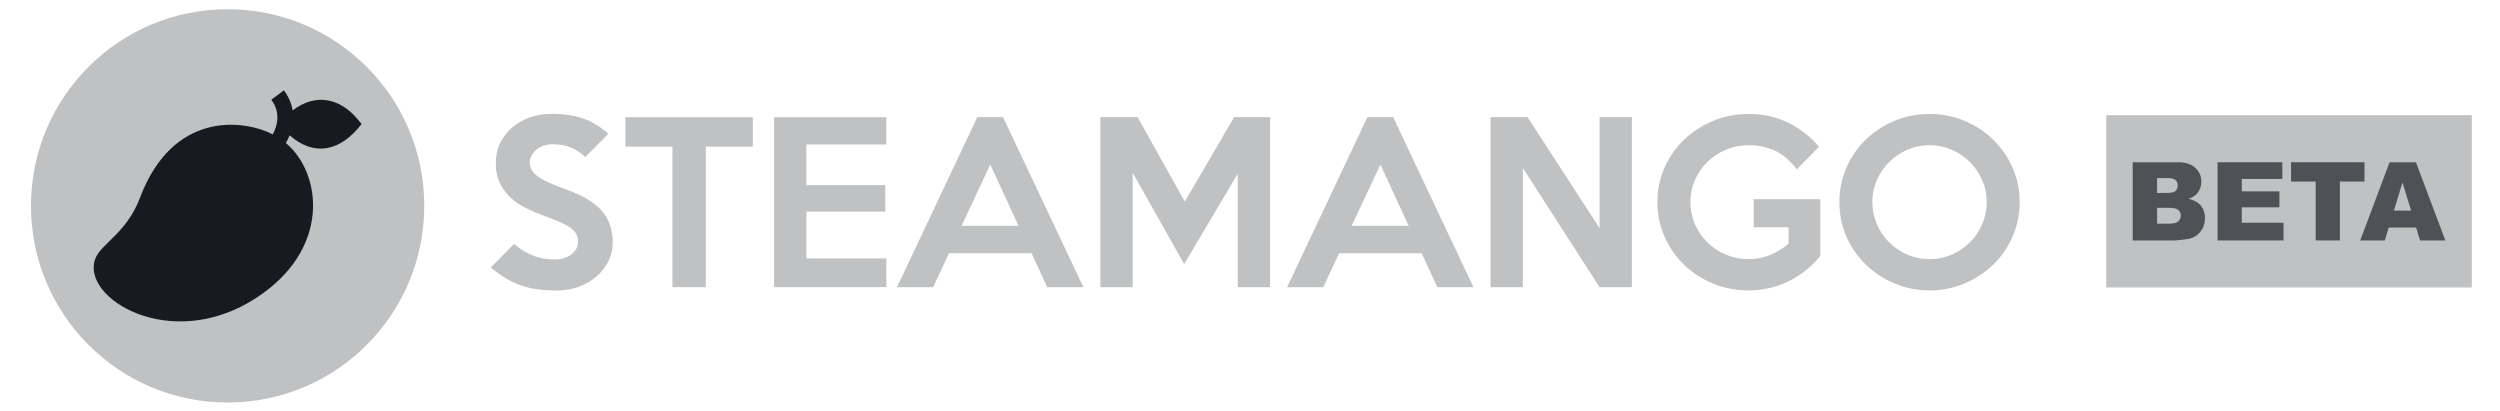 <?xml version="1.0" encoding="UTF-8" standalone="no"?><!DOCTYPE svg PUBLIC "-//W3C//DTD SVG 1.1//EN" "http://www.w3.org/Graphics/SVG/1.1/DTD/svg11.dtd"><svg width="100%" height="100%" viewBox="0 0 16374 2693" version="1.1" xmlns="http://www.w3.org/2000/svg" xmlns:xlink="http://www.w3.org/1999/xlink" xml:space="preserve" xmlns:serif="http://www.serif.com/" style="fill-rule:evenodd;clip-rule:evenodd;stroke-linejoin:round;stroke-miterlimit:1.414;"><rect id="Artboard2" x="0" y="0" width="16373.5" height="2692.52" style="fill:none;"/><path d="M4012.97,1589.54c0,41.768 -9.053,81.457 -27.158,119.053c-18.097,37.596 -43.397,70.776 -75.884,99.555c-32.487,28.779 -71.012,51.749 -115.574,68.925c-44.554,17.176 -93.753,25.764 -147.596,25.764c-48.27,0 -91.667,-2.786 -130.192,-8.359c-38.525,-5.566 -74.727,-14.39 -108.607,-26.457c-33.888,-12.068 -66.375,-27.615 -97.469,-46.641c-31.101,-19.034 -63.36,-42.011 -96.776,-68.926l153.169,-154.562c44.555,37.131 88.181,63.352 130.885,78.671c42.705,15.318 89.117,22.977 139.244,22.977c20.42,0 39.682,-3.015 57.787,-9.052c18.098,-6.03 33.881,-14.154 47.341,-24.371c13.461,-10.21 24.135,-22.277 32.023,-36.202c7.895,-13.918 11.839,-29.237 11.839,-45.948c0,-17.641 -3.251,-33.416 -9.745,-47.341c-6.502,-13.926 -18.105,-27.386 -34.81,-40.383c-16.711,-12.996 -39.917,-26.221 -69.625,-39.682c-29.708,-13.46 -67.761,-28.543 -114.181,-45.255c-40.839,-14.854 -80.064,-31.794 -117.66,-50.827c-37.595,-19.027 -70.547,-42.004 -98.862,-68.926c-28.314,-26.914 -51.056,-58.48 -68.225,-94.682c-17.176,-36.203 -25.764,-78.907 -25.764,-128.106c0,-47.341 9.517,-90.967 28.543,-130.884c19.034,-39.918 45.027,-74.035 77.978,-102.342c32.952,-28.315 71.476,-50.363 115.574,-66.146c44.09,-15.776 91.667,-23.671 142.724,-23.671c85.401,0 157.341,11.139 215.829,33.424c58.479,22.277 110.465,54.764 155.948,97.468l-150.383,151.776c-27.85,-26.921 -58.944,-47.577 -93.289,-61.966c-34.352,-14.39 -74.727,-21.585 -121.147,-21.585c-21.348,0 -41.075,3.251 -59.172,9.746c-18.105,6.502 -33.652,15.09 -46.648,25.764c-12.997,10.674 -23.442,23.206 -31.33,37.596c-7.895,14.389 -11.839,29.472 -11.839,45.255c0,17.633 3.715,33.651 11.139,48.034c7.43,14.389 19.962,28.314 37.595,41.775c17.641,13.461 41.083,26.922 70.319,40.382c29.244,13.461 65.675,28.079 109.308,43.862c55.7,19.491 103.506,40.847 143.416,64.053c39.918,23.206 72.413,48.734 97.476,76.585c25.064,27.842 43.626,59.172 55.694,93.989c12.067,34.809 18.105,74.027 18.105,117.66Z" style="fill:#c0c1c3;fill-rule:nonzero;"/><path d="M4930.57,960.162l-307.725,0l0,920.394l-218.615,0l0,-920.394l-307.725,0l0,-192.159l834.065,0l0,192.159Z" style="fill:#c0c1c3;fill-rule:nonzero;"/><path d="M5805.02,1880.56l-735.203,0l0,-1112.55l735.203,0l0,178.233l-523.554,0l0,265.957l516.595,0l0,174.053l-516.595,0l0,306.332l523.554,0l0,187.978Z" style="fill:#c0c1c3;fill-rule:nonzero;"/><path d="M7095.82,1881.25l-236.713,0l-103.041,-222.788l-540.265,0l-104.428,222.788l-236.713,0l526.333,-1113.95l168.487,0l526.34,1113.95Zm-424.691,-402.414l-185.192,-401.014l-187.979,401.014l373.171,0Z" style="fill:#c0c1c3;fill-rule:nonzero;"/><path d="M8318.34,1881.25l-211.649,0l0,-743.555l-350.894,591.779l-336.968,-597.352l0,749.128l-211.649,0l0,-1113.95l243.672,0l309.125,552.797l323.043,-552.797l235.32,0l0,1113.95Z" style="fill:#c0c1c3;fill-rule:nonzero;"/><path d="M9650.92,1881.25l-236.713,0l-103.042,-222.788l-540.258,0l-104.435,222.788l-236.713,0l526.34,-1113.95l168.481,0l526.34,1113.95Zm-424.692,-402.414l-185.192,-401.014l-187.979,401.014l373.171,0Z" style="fill:#c0c1c3;fill-rule:nonzero;"/><path d="M10688.3,1881.25l-211.65,0l-502.669,-781.151l0,781.151l-211.649,0l0,-1113.95l242.286,0l472.032,726.85l0,-726.85l211.65,0l0,1113.95Z" style="fill:#c0c1c3;fill-rule:nonzero;"/><path d="M11922,1676.57c-31.558,38.982 -65.911,72.634 -103.042,100.949c-37.131,28.314 -75.884,51.749 -116.266,70.318c-40.375,18.562 -81.686,32.259 -123.926,41.075c-42.233,8.817 -84.244,13.233 -126.012,13.233c-82.622,0 -160.129,-14.854 -232.541,-44.562c-72.405,-29.708 -135.529,-70.548 -189.364,-122.533c-53.843,-51.985 -96.548,-113.251 -128.106,-183.799c-31.566,-70.554 -47.341,-146.675 -47.341,-228.36c0,-79.836 15.547,-154.792 46.641,-224.882c31.101,-70.083 73.798,-131.12 128.105,-183.098c54.308,-51.986 117.66,-93.061 190.065,-123.233c72.412,-30.173 149.919,-45.255 232.541,-45.255c95.611,0 182.641,19.498 261.076,58.48c78.443,38.989 145.046,90.974 199.818,155.956l-145.968,148.989c-41.701,-56.622 -88.497,-97.24 -140.394,-121.839c-51.897,-24.6 -109.823,-36.896 -173.773,-36.896c-52.826,0 -102.408,9.746 -148.739,29.236c-46.331,19.498 -86.883,46.184 -121.641,80.064c-34.765,33.888 -62.099,73.342 -82.025,118.361c-19.918,45.019 -29.884,93.06 -29.884,144.117c0,51.985 9.959,100.483 29.877,145.51c19.911,45.019 47.238,84.701 81.973,119.053c34.743,34.345 75.266,61.266 121.582,80.757c46.309,19.498 95.869,29.243 148.665,29.243c50.025,0 97.263,-9.281 141.721,-27.85c44.452,-18.562 84.281,-43.161 119.488,-73.798l0,-107.214l-228.36,0l0,-183.806l435.83,0l0,371.784Z" style="fill:#c0c1c3;fill-rule:nonzero;"/><path d="M13228,1324.28c0,79.828 -15.533,155.019 -46.597,225.574c-31.057,70.547 -73.481,131.814 -127.25,183.799c-53.777,51.985 -116.363,93.06 -187.765,123.233c-71.395,30.165 -147.427,45.255 -228.088,45.255c-80.654,0 -156.922,-15.09 -228.781,-45.255c-71.86,-30.173 -134.681,-71.248 -188.458,-123.233c-53.777,-51.985 -96.193,-113.016 -127.25,-183.106c-31.065,-70.083 -46.597,-145.51 -46.597,-226.267c0,-80.765 15.532,-156.421 46.597,-226.968c31.057,-70.547 73.473,-131.813 127.25,-183.799c53.777,-51.985 116.598,-92.832 188.458,-122.532c71.859,-29.708 148.127,-44.562 228.781,-44.562c80.661,0 156.693,14.854 228.088,44.562c71.402,29.7 133.988,70.776 187.765,123.225c53.769,52.45 96.193,113.716 127.25,183.799c31.064,70.09 46.597,145.51 46.597,226.275Zm-215.829,0c0,-51.057 -9.768,-99.098 -29.295,-144.117c-19.536,-45.027 -46.273,-84.473 -80.219,-118.36c-33.947,-33.881 -73.703,-60.802 -119.267,-80.757c-45.572,-19.963 -93.931,-29.937 -145.09,-29.937c-52.081,0 -100.912,9.974 -146.476,29.937c-45.565,19.955 -85.32,46.876 -119.267,80.757c-33.947,33.887 -60.691,73.333 -80.219,118.36c-19.528,45.019 -29.295,93.06 -29.295,144.117c0,50.127 9.767,97.933 29.295,143.416c19.528,45.491 46.272,85.173 80.219,119.053c33.947,33.888 73.702,60.802 119.267,80.765c45.564,19.955 94.395,29.936 146.476,29.936c51.159,0 99.518,-9.981 145.09,-29.936c45.564,-19.963 85.32,-46.877 119.267,-80.765c33.946,-33.88 60.683,-73.562 80.219,-119.053c19.527,-45.483 29.295,-93.289 29.295,-143.416Z" style="fill:#c0c1c3;fill-rule:nonzero;"/><circle cx="1490.79" cy="1348.41" r="1288.02" style="fill:#c0c1c3;"/><path d="M2341.96,780.361c-113.056,-135.883 -274.912,-174.039 -425.362,-56.844c-7.377,-46.445 -26.438,-90.856 -57.016,-131.889l-82.622,61.555c66.283,88.961 35.627,178.711 9.327,226.928c-189.883,-98.155 -654.394,-155.75 -869.7,415.678c-87.027,230.955 -254.144,299.222 -292.222,398.022c-99.005,256.895 490.3,619.578 1048.05,261.195c500.572,-321.662 434.438,-822.712 199.966,-1018.05c8.078,-14.145 16.65,-31.195 24.289,-50.673c164.089,143.9 336.706,102.656 471.517,-74.394l-26.222,-31.528Z" style="fill:#171a21;fill-rule:nonzero;"/><g><rect x="13795.2" y="754.368" width="2393.87" height="1128.71" style="fill:#c0c1c3;"/><g opacity="0.67"><path d="M13968.3,1062.58l296.327,0c49.388,0 87.302,12.231 113.744,36.691c26.441,24.461 39.661,54.746 39.661,90.855c0,30.285 -9.435,56.261 -28.305,77.926c-12.579,14.444 -30.983,25.859 -55.211,34.245c36.808,8.853 63.889,24.054 81.245,45.603c17.356,21.549 26.033,48.63 26.033,81.245c0,26.558 -6.173,50.436 -18.52,71.636c-12.347,21.199 -29.237,37.972 -50.669,50.319c-13.279,7.688 -33.314,13.279 -60.104,16.774c-35.643,4.659 -59.289,6.988 -70.937,6.988l-273.264,0l0,-512.282Zm159.695,200.929l68.84,0c24.694,0 41.875,-4.251 51.543,-12.754c9.668,-8.503 14.502,-20.792 14.502,-36.866c0,-14.91 -4.834,-26.558 -14.502,-34.945c-9.668,-8.386 -26.499,-12.58 -50.494,-12.58l-69.889,0l0,97.145Zm0,201.279l80.721,0c27.257,0 46.476,-4.834 57.658,-14.502c11.183,-9.668 16.774,-22.655 16.774,-38.963c0,-15.142 -5.533,-27.314 -16.599,-36.516c-11.066,-9.202 -30.46,-13.803 -58.182,-13.803l-80.372,0l0,103.784Z" style="fill:#171a21;fill-rule:nonzero;"/><path d="M14524.2,1062.58l424.223,0l0,109.375l-265.576,0l0,81.421l246.356,0l0,104.483l-246.356,0l0,100.989l273.263,0l0,116.014l-431.91,0l0,-512.282Z" style="fill:#171a21;fill-rule:nonzero;"/><path d="M15005.4,1062.58l481.182,0l0,126.498l-161.443,0l0,385.784l-158.297,0l0,-385.784l-161.442,0l0,-126.498Z" style="fill:#171a21;fill-rule:nonzero;"/><path d="M15824.6,1490.3l-179.717,0l-24.969,84.565l-161.628,0l192.543,-512.282l172.668,0l192.499,512.282l-165.767,0l-25.629,-84.565Zm-32.837,-110.773l-56.544,-184.156l-55.955,184.156l112.499,0Z" style="fill:#171a21;fill-rule:nonzero;"/></g></g></svg>
